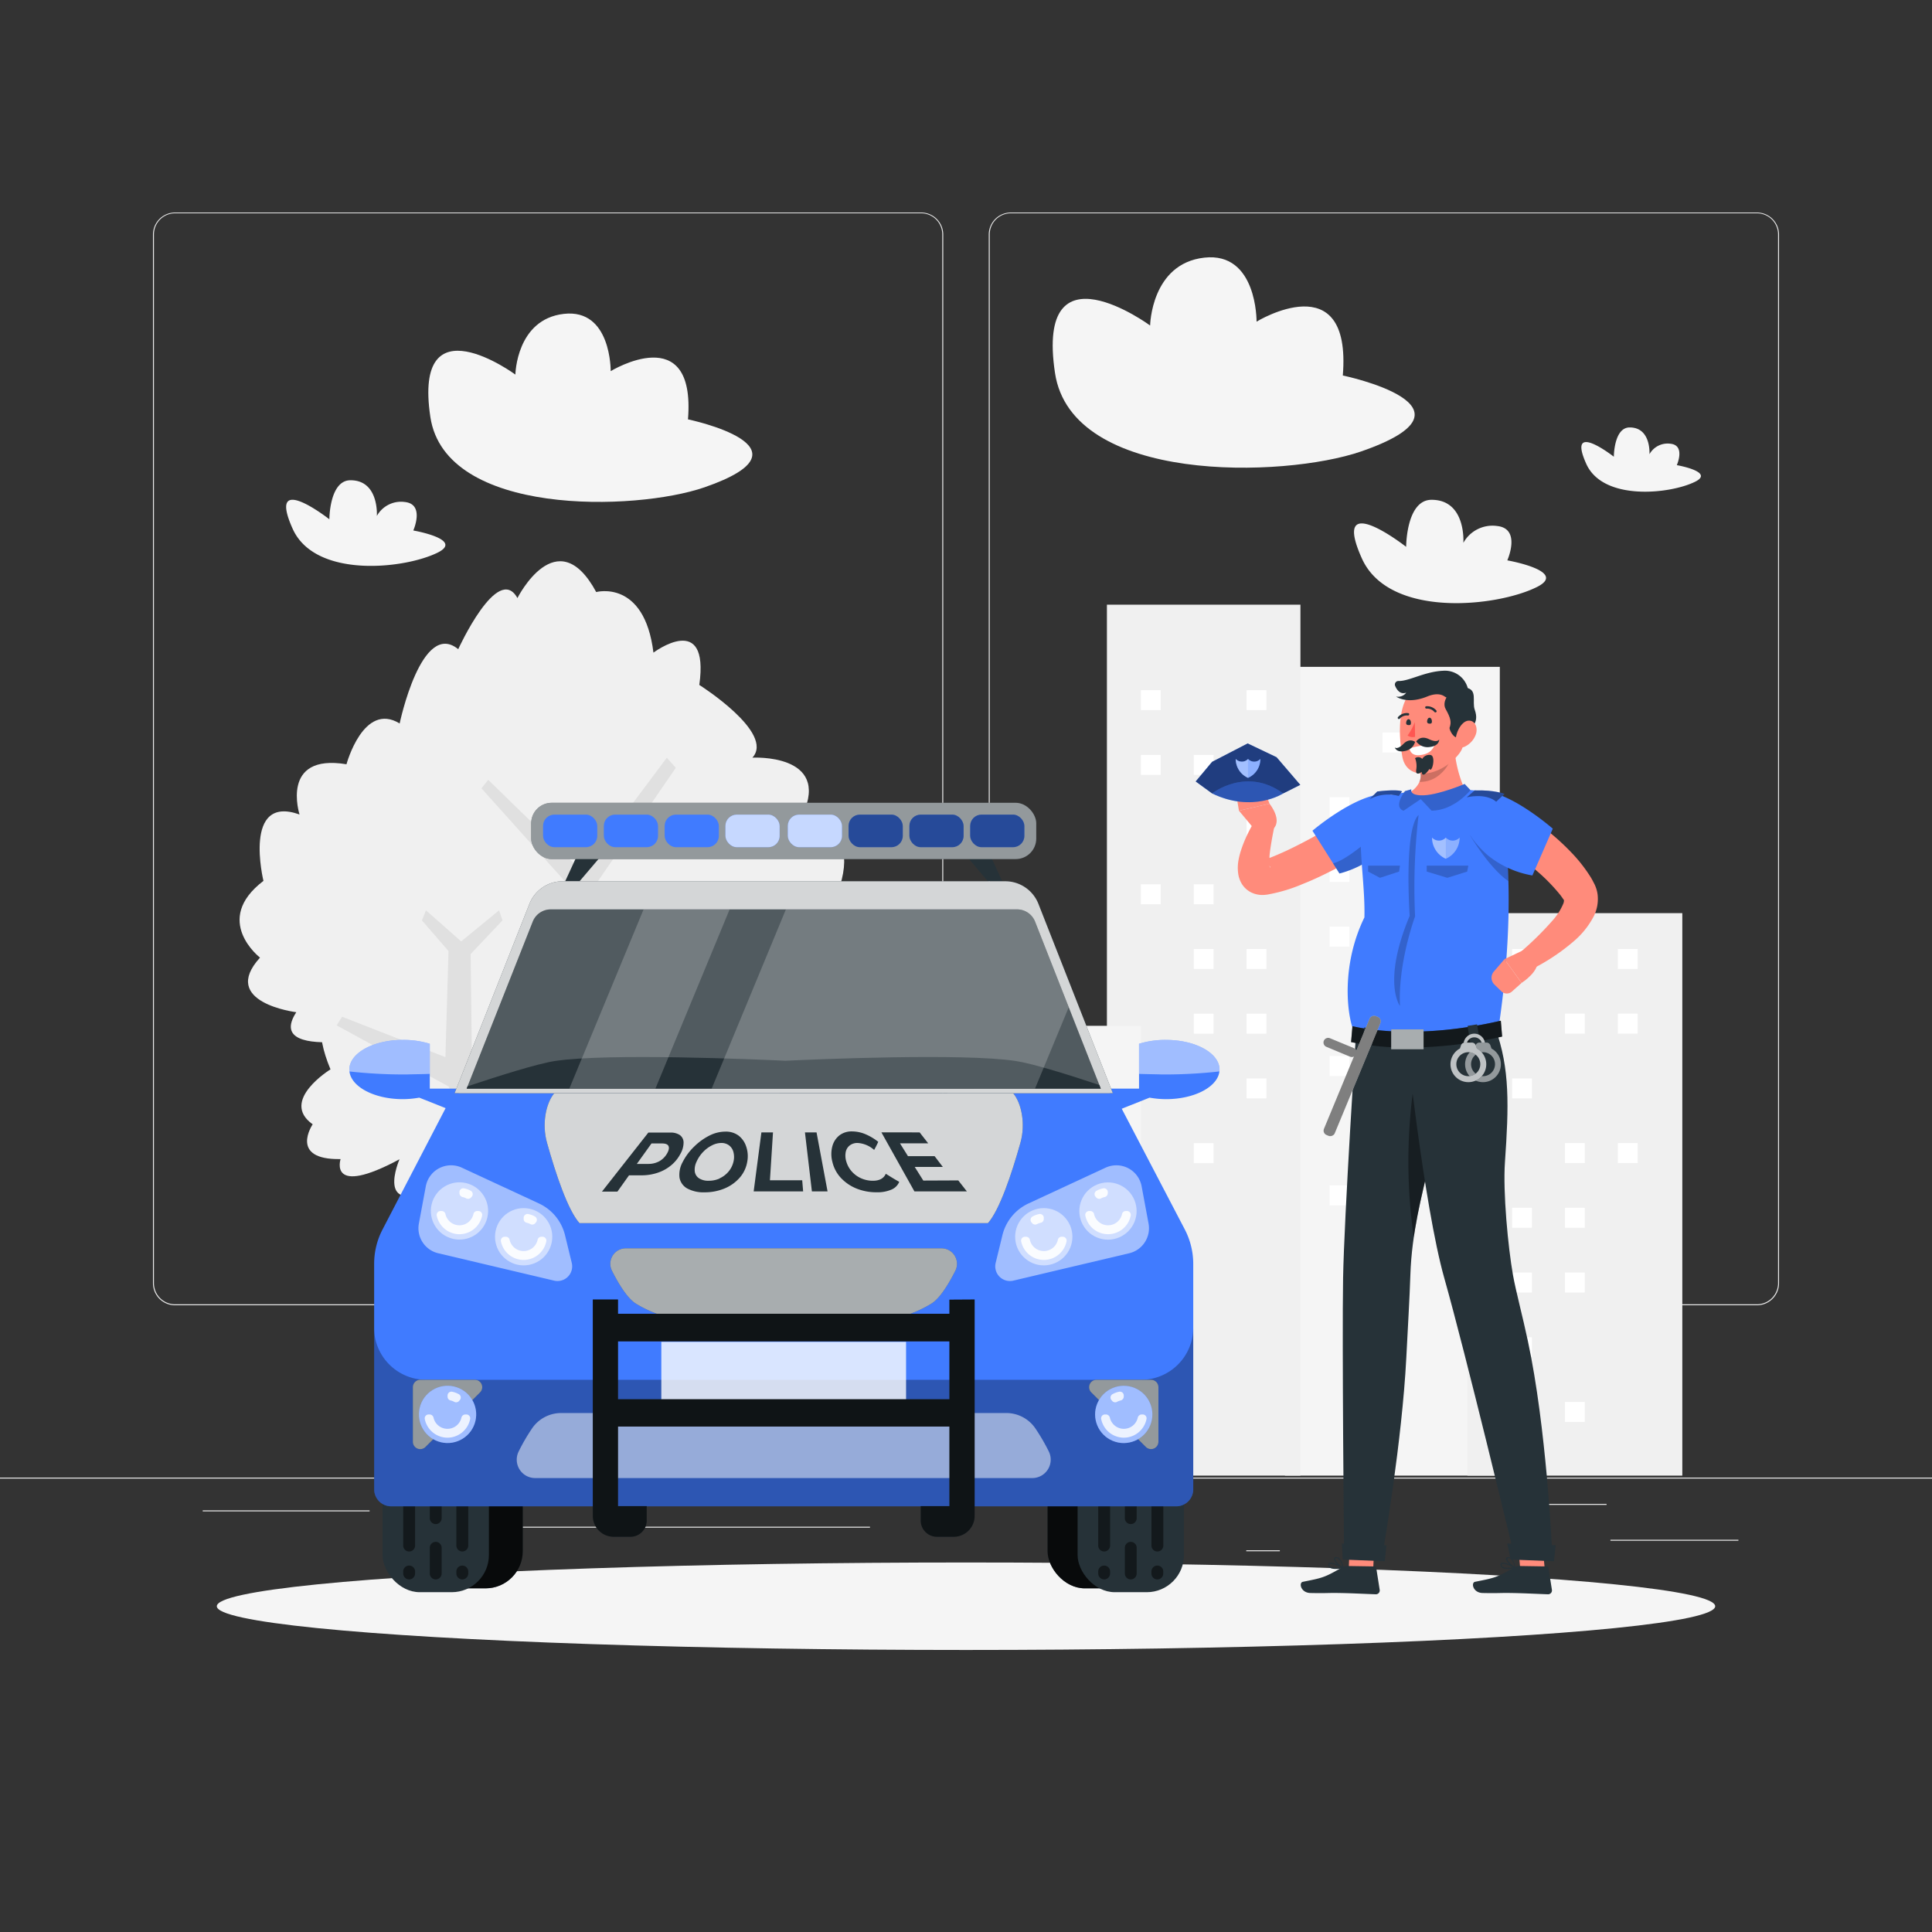 <svg xmlns="http://www.w3.org/2000/svg" viewBox="0 0 500 500"><rect x="0" y="0" width="500" height="500" fill="#333333" stroke="none"/><g id="freepik--background-complete--inject-47"><rect x="416.78" y="398.49" width="33.12" height="0.25" style="fill:#ebebeb"></rect><rect x="322.53" y="401.21" width="8.69" height="0.25" style="fill:#ebebeb"></rect><rect x="396.59" y="389.21" width="19.19" height="0.25" style="fill:#ebebeb"></rect><rect x="52.46" y="390.89" width="43.19" height="0.25" style="fill:#ebebeb"></rect><rect x="104.56" y="390.89" width="6.33" height="0.25" style="fill:#ebebeb"></rect><rect x="131.47" y="395.11" width="93.68" height="0.25" style="fill:#ebebeb"></rect><path d="M238.4,337.8H45.3a5.71,5.71,0,0,1-5.71-5.71V60.66A5.71,5.71,0,0,1,45.3,55H238.4a5.71,5.71,0,0,1,5.71,5.71V332.09A5.71,5.71,0,0,1,238.4,337.8ZM45.3,55.2a5.47,5.47,0,0,0-5.46,5.46V332.09a5.47,5.47,0,0,0,5.46,5.46H238.4a5.47,5.47,0,0,0,5.46-5.46V60.66a5.47,5.47,0,0,0-5.46-5.46Z" style="fill:#ebebeb"></path><path d="M454.7,337.8H261.6a5.71,5.71,0,0,1-5.71-5.71V60.66A5.71,5.71,0,0,1,261.6,55H454.7a5.71,5.71,0,0,1,5.71,5.71V332.09A5.71,5.71,0,0,1,454.7,337.8ZM261.6,55.2a5.47,5.47,0,0,0-5.46,5.46V332.09a5.47,5.47,0,0,0,5.46,5.46H454.7a5.47,5.47,0,0,0,5.46-5.46V60.66a5.47,5.47,0,0,0-5.46-5.46Z" style="fill:#ebebeb"></path><rect y="382.4" width="500" height="0.25" style="fill:#ebebeb"></rect><path d="M194.25,327.34s9.74-15.24,10.2-9.86c0,0,7.65-6.67,8.27-.68,0,0,6.7-5.42,6.3.28,0,0,5.41-2.52,3.84,3.48,0,0,9.23,2.09,3.53,4.39,0,0,8.65,3,2.8,6.52,0,0,3.9,6.14-.28,7,0,0,.12,7.6-4.59,7.93,0,0,2.3,8.42-1.43,7.28,0,0,1.8,7.87-5.74,5.49,0,0-2.93,4-8.19-.41,0,0,.46,7.8-5.56.78,0,0-7.39,2.91-6.63-4.19,0,0-4.07,5.13-5.68-.81,0,0-5.54,10.38-8.71-2.79,0,0-6.53,2.39-3-5.65,0,0-7.73-.49-2.17-4.09,0,0-7.09-3.57,3-5,0,0-5.11-4.13,3.49-5.59C183.7,331.36,182.57,328.89,194.25,327.34Z" style="fill:#ebebeb"></path><polygon points="195.7 382.62 202.97 382.62 201.57 370.5 201.46 359.3 208.33 350.11 218.01 342.31 224.97 341.91 225.09 341.13 218.72 340.99 221.13 337.16 220.41 336.64 217.05 340.88 208.58 347.56 210.69 335.59 215.93 325.92 215.13 325.12 209.76 334.15 201.46 326.88 200.86 327.56 209.25 335.97 206.41 348.81 200.28 356.27 198.34 348.52 197.5 340.76 200.32 338.07 200.02 337.27 196.66 339.75 192.58 334.88 192.22 335.68 195.53 340.52 195.98 347.77 186.82 342.63 186.34 343.32 196.25 350.11 197.98 357.83 198.7 364.19 198.34 366.54 197.62 371.34 195.7 382.62" style="fill:#e0e0e0"></polygon><path d="M142.56,263.66s-44.87,15.53-36.42,3c0,0-38.66,9.44-29.46-4.7,0,0-20-2.47-9.39-14.13,0,0-12.47-9.66.89-19.86,0,0-5.46-22.48,9.34-17.18,0,0-5.1-15.87,12.15-13,0,0,4.39-16.28,13.76-10.56,0,0,5.66-27,15.16-19.22,0,0,10.23-22.45,15.32-13.23,0,0,10.22-20.36,20.39-1.56,0,0,12.46-3.4,14.81,15.68,0,0,14.58-10.95,11.87,8.36,0,0,19.64,12.39,13.74,18.82,0,0,20.29-1.13,13.05,14.68,0,0,19.38,2.75,6,26.57,0,0,15.3,12,3.67,18.38,0,0,6.48,12.42-10.31,10.21,0,0,2.66,12.9-19-2.15,0,0,6,19.94-12.76,7.56C175.36,271.28,167.38,281.42,142.56,263.66Z" style="fill:#f0f0f0"></path><path d="M139.48,304.21s34.11,16.45,28.57,5.74c0,0,29.76,11,23.77-1,0,0,16.09-.1,8.75-10.32,0,0,10.77-6.5,1.12-15.81,0,0,6.41-17.31-5.8-14.48,0,0,5.5-12.1-8.42-11.45,0,0-2-13.3-9.93-9.64,0,0-2-21.92-10.23-16.62,0,0-6-18.74-10.92-11.9,0,0-6.21-17.07-16-3.12,0,0-9.56-3.84-13.18,11.06,0,0-10.53-10-10.17,5.52,0,0-16.7,8-12.63,13.64,0,0-16-2.77-11.69,10.42,0,0-15.61.39-7.19,20.5,0,0-13.23,8.11-4.61,14.22,0,0-6.27,9.24,7.22,9,0,0-3.29,10,15.25.05,0,0-6.64,15.24,9.41,7.17C112.79,307.22,118.17,316,139.48,304.21Z" style="fill:#f0f0f0"></path><polygon points="120.75 382.88 141.99 382.88 133.71 343.52 137.56 307.13 157.63 277.28 185.88 262.87 206.2 261.57 206.55 259.01 187.98 258.57 194.99 246.13 192.88 244.42 183.09 258.23 158.35 269.01 153.32 230.13 174.9 198.7 172.57 196.1 150.61 225.45 126.35 201.82 124.6 204.02 149.12 231.34 152.01 273.05 134.12 297.29 122.15 276.03 121.8 246.91 130.05 238.19 129.16 235.59 119.35 243.64 110.24 235.59 109.19 238.19 116.07 246.13 115.27 273.59 88.53 263.13 87.13 265.37 116.07 281.17 127.4 302.37 125.3 323.04 109.19 310.82 107.79 314.11 124.25 330.66 122.15 346.25 120.75 382.88" style="fill:#e0e0e0"></polygon><rect x="332.54" y="172.58" width="55.61" height="209.31" style="fill:#f5f5f5"></rect><rect x="286.47" y="156.49" width="50.08" height="225.4" style="fill:#f0f0f0"></rect><rect x="245.19" y="265.48" width="50.08" height="116.41" style="fill:#f5f5f5"></rect><rect x="379.77" y="236.32" width="55.61" height="145.57" style="fill:#f0f0f0"></rect><rect x="295.27" y="178.62" width="5.12" height="5.17" style="fill:#fff"></rect><rect x="322.62" y="178.62" width="5.12" height="5.17" style="fill:#fff"></rect><rect x="295.27" y="195.37" width="5.12" height="5.17" style="fill:#fff"></rect><rect x="308.95" y="195.37" width="5.12" height="5.17" style="fill:#fff"></rect><rect x="322.62" y="212.11" width="5.12" height="5.17" style="fill:#fff"></rect><rect x="295.27" y="228.86" width="5.12" height="5.17" style="fill:#fff"></rect><rect x="308.95" y="228.86" width="5.12" height="5.17" style="fill:#fff"></rect><rect x="308.95" y="245.6" width="5.12" height="5.17" style="fill:#fff"></rect><rect x="322.62" y="245.6" width="5.12" height="5.17" style="fill:#fff"></rect><rect x="308.95" y="262.35" width="5.12" height="5.17" style="fill:#fff"></rect><rect x="322.62" y="262.35" width="5.12" height="5.17" style="fill:#fff"></rect><rect x="322.62" y="279.09" width="5.12" height="5.17" style="fill:#fff"></rect><rect x="308.95" y="295.84" width="5.12" height="5.17" style="fill:#fff"></rect><rect x="371.45" y="306.79" width="5.12" height="5.17" transform="translate(748.03 618.75) rotate(180)" style="fill:#fff"></rect><rect x="344.1" y="306.79" width="5.12" height="5.17" transform="translate(693.33 618.75) rotate(180)" style="fill:#fff"></rect><rect x="371.45" y="290.05" width="5.12" height="5.17" transform="translate(748.03 585.26) rotate(180)" style="fill:#fff"></rect><rect x="357.78" y="290.05" width="5.12" height="5.17" transform="translate(720.68 585.26) rotate(180)" style="fill:#fff"></rect><rect x="344.1" y="273.3" width="5.12" height="5.17" transform="translate(693.33 551.77) rotate(180)" style="fill:#fff"></rect><rect x="371.45" y="256.56" width="5.12" height="5.17" transform="translate(748.03 518.28) rotate(180)" style="fill:#fff"></rect><rect x="357.78" y="256.56" width="5.12" height="5.17" transform="translate(720.68 518.28) rotate(180)" style="fill:#fff"></rect><rect x="357.78" y="239.81" width="5.12" height="5.17" transform="translate(720.68 484.79) rotate(180)" style="fill:#fff"></rect><rect x="344.1" y="239.81" width="5.12" height="5.17" transform="translate(693.33 484.79) rotate(180)" style="fill:#fff"></rect><rect x="357.78" y="223.07" width="5.12" height="5.17" transform="translate(720.68 451.3) rotate(180)" style="fill:#fff"></rect><rect x="344.1" y="223.07" width="5.12" height="5.17" transform="translate(693.33 451.3) rotate(180)" style="fill:#fff"></rect><rect x="344.1" y="206.32" width="5.12" height="5.17" transform="translate(693.33 417.81) rotate(180)" style="fill:#fff"></rect><rect x="357.78" y="189.58" width="5.12" height="5.17" transform="translate(720.68 384.32) rotate(180)" style="fill:#fff"></rect><rect x="418.69" y="245.6" width="5.12" height="5.17" transform="translate(842.51 496.37) rotate(180)" style="fill:#fff"></rect><rect x="391.34" y="245.6" width="5.12" height="5.17" transform="translate(787.8 496.37) rotate(180)" style="fill:#fff"></rect><rect x="418.69" y="262.35" width="5.12" height="5.17" transform="translate(842.51 529.86) rotate(180)" style="fill:#fff"></rect><rect x="405.01" y="262.35" width="5.12" height="5.17" transform="translate(815.15 529.86) rotate(180)" style="fill:#fff"></rect><rect x="391.34" y="279.09" width="5.12" height="5.17" transform="translate(787.8 563.35) rotate(180)" style="fill:#fff"></rect><rect x="418.69" y="295.84" width="5.12" height="5.17" transform="translate(842.51 596.84) rotate(180)" style="fill:#fff"></rect><rect x="405.01" y="295.84" width="5.12" height="5.17" transform="translate(815.15 596.84) rotate(180)" style="fill:#fff"></rect><rect x="405.01" y="312.58" width="5.12" height="5.17" transform="translate(815.15 630.33) rotate(180)" style="fill:#fff"></rect><rect x="391.34" y="312.58" width="5.12" height="5.17" transform="translate(787.8 630.33) rotate(180)" style="fill:#fff"></rect><rect x="405.01" y="329.32" width="5.12" height="5.17" transform="translate(815.15 663.82) rotate(180)" style="fill:#fff"></rect><rect x="391.34" y="329.32" width="5.12" height="5.17" transform="translate(787.8 663.82) rotate(180)" style="fill:#fff"></rect><rect x="391.34" y="346.07" width="5.12" height="5.17" transform="translate(787.8 697.31) rotate(180)" style="fill:#fff"></rect><rect x="405.01" y="362.81" width="5.12" height="5.17" transform="translate(815.15 730.8) rotate(180)" style="fill:#fff"></rect><path d="M397.73,151.93c-10.33,5.16-38.28,8.18-45.28-7.41-8.28-18.45,11.46-3,11.46-3s0-12.17,6.58-12.17c9,0,8.23,11.13,8.23,11.13a8.62,8.62,0,0,1,8.74-4.35c6.31.68,2.63,8.89,2.63,8.89S406,147.82,397.73,151.93Z" style="fill:#f5f5f5"></path><path d="M352.24,116.84c-20,6.89-74.9,8.44-79.21-20.33-5.12-34.14,24.62-12.27,24.62-12.27s.26-16,14-17.56,13.55,16.56,13.55,16.56,24.67-15.1,22.32,13.94C347.53,97.18,386,105.17,352.24,116.84Z" style="fill:#f5f5f5"></path><path d="M182.28,126.13c-17.87,6.17-67,7.56-70.9-18.19-4.58-30.56,22-11,22-11s.23-14.3,12.54-15.71,12.13,14.82,12.13,14.82,22.08-13.51,20,12.48C178.06,108.54,212.51,115.69,182.28,126.13Z" style="fill:#f5f5f5"></path><path d="M113.3,143c-8.57,4.27-31.75,6.78-37.56-6.15-6.87-15.31,9.5-2.46,9.5-2.46s0-10.1,5.47-10.1c7.44,0,6.82,9.24,6.82,9.24a7.15,7.15,0,0,1,7.25-3.61c5.23.56,2.18,7.37,2.18,7.37S120.13,139.57,113.3,143Z" style="fill:#f5f5f5"></path><path d="M438.72,124.66c-6.43,3.21-23.84,5.09-28.2-4.62-5.16-11.49,7.14-1.84,7.14-1.84s0-7.58,4.1-7.58c5.59,0,5.12,6.93,5.12,6.93a5.38,5.38,0,0,1,5.45-2.71c3.92.42,1.63,5.54,1.63,5.54S443.85,122.1,438.72,124.66Z" style="fill:#f5f5f5"></path></g><g id="freepik--Shadow--inject-47"><ellipse id="freepik--path--inject-47" cx="250" cy="415.69" rx="193.89" ry="11.32" style="fill:#f5f5f5"></ellipse></g><g id="freepik--Car--inject-47"><rect x="107.76" y="372.73" width="27.53" height="38.33" rx="9.63" style="fill:#263238"></rect><rect x="107.76" y="372.73" width="27.53" height="38.33" rx="9.63" style="opacity:0.8"></rect><rect x="271.11" y="372.73" width="27.53" height="38.33" rx="9.63" style="fill:#263238"></rect><rect x="271.11" y="372.73" width="27.53" height="38.33" rx="9.63" style="opacity:0.8"></rect><polygon points="149.99 228.07 146.27 228.07 149.89 220.21 156.68 220.21 149.99 228.07" style="fill:#263238"></polygon><polygon points="255.66 228.07 259.38 228.07 255.76 220.21 248.98 220.21 255.66 228.07" style="fill:#263238"></polygon><rect x="278.88" y="373.73" width="27.53" height="38.33" rx="9.63" style="fill:#263238"></rect><g style="opacity:0.5"><path d="M292.64,408.75h0a1.53,1.53,0,0,1-1.53-1.53v-6.65a1.53,1.53,0,0,1,1.53-1.54h0a1.53,1.53,0,0,1,1.53,1.54v6.65A1.53,1.53,0,0,1,292.64,408.75Z"></path></g><g style="opacity:0.5"><path d="M292.64,394.43h0a1.52,1.52,0,0,1-1.53-1.53v-3.22a1.52,1.52,0,0,1,1.53-1.53h0a1.52,1.52,0,0,1,1.53,1.53v3.22A1.52,1.52,0,0,1,292.64,394.43Z"></path></g><g style="opacity:0.5"><path d="M285.76,408.75h0a1.54,1.54,0,0,1-1.54-1.53v-.52a1.53,1.53,0,0,1,1.54-1.53h0a1.53,1.53,0,0,1,1.53,1.53v.52A1.54,1.54,0,0,1,285.76,408.75Z"></path></g><g style="opacity:0.5"><path d="M285.76,401.52h0a1.53,1.53,0,0,1-1.54-1.53V389.68a1.53,1.53,0,0,1,1.54-1.53h0a1.53,1.53,0,0,1,1.53,1.53V400A1.53,1.53,0,0,1,285.76,401.52Z"></path></g><g style="opacity:0.5"><path d="M299.52,408.75h0a1.53,1.53,0,0,1-1.53-1.53v-.52a1.52,1.52,0,0,1,1.53-1.53h0a1.52,1.52,0,0,1,1.53,1.53v.52A1.53,1.53,0,0,1,299.52,408.75Z"></path></g><g style="opacity:0.5"><path d="M299.52,401.52h0A1.52,1.52,0,0,1,298,400V389.68a1.52,1.52,0,0,1,1.53-1.53h0a1.52,1.52,0,0,1,1.53,1.53V400A1.52,1.52,0,0,1,299.52,401.52Z"></path></g><rect x="99" y="373.73" width="27.53" height="38.33" rx="9.63" style="fill:#263238"></rect><g style="opacity:0.5"><path d="M112.76,408.75h0a1.54,1.54,0,0,1-1.53-1.53v-6.65a1.54,1.54,0,0,1,1.53-1.54h0a1.54,1.54,0,0,1,1.54,1.54v6.65A1.54,1.54,0,0,1,112.76,408.75Z"></path></g><g style="opacity:0.5"><path d="M112.76,394.43h0a1.53,1.53,0,0,1-1.53-1.53v-3.22a1.53,1.53,0,0,1,1.53-1.53h0a1.53,1.53,0,0,1,1.54,1.53v3.22A1.53,1.53,0,0,1,112.76,394.43Z"></path></g><g style="opacity:0.5"><path d="M105.88,408.75h0a1.54,1.54,0,0,1-1.53-1.53v-.52a1.53,1.53,0,0,1,1.53-1.53h0a1.53,1.53,0,0,1,1.54,1.53v.52A1.54,1.54,0,0,1,105.88,408.75Z"></path></g><g style="opacity:0.5"><path d="M105.88,401.52h0a1.53,1.53,0,0,1-1.53-1.53V389.68a1.53,1.53,0,0,1,1.53-1.53h0a1.53,1.53,0,0,1,1.54,1.53V400A1.53,1.53,0,0,1,105.88,401.52Z"></path></g><g style="opacity:0.5"><path d="M119.65,408.75h0a1.54,1.54,0,0,1-1.54-1.53v-.52a1.53,1.53,0,0,1,1.54-1.53h0a1.53,1.53,0,0,1,1.53,1.53v.52A1.54,1.54,0,0,1,119.65,408.75Z"></path></g><g style="opacity:0.5"><path d="M119.65,401.52h0a1.53,1.53,0,0,1-1.54-1.53V389.68a1.53,1.53,0,0,1,1.54-1.53h0a1.53,1.53,0,0,1,1.53,1.53V400A1.53,1.53,0,0,1,119.65,401.52Z"></path></g><path d="M288.19,282.89H117.35L99,318.19a19.21,19.21,0,0,0-2.17,8.89v58.35a4.4,4.4,0,0,0,4.4,4.4H304.41a4.4,4.4,0,0,0,4.4-4.4V327.1a19.29,19.29,0,0,0-2.19-8.93Z" style="fill:#407BFF"></path><path d="M308.81,385.43V343.59a13.49,13.49,0,0,1-13.5,13.5h-185a13.49,13.49,0,0,1-13.5-13.5v41.84a4.4,4.4,0,0,0,4.4,4.4H304.41A4.4,4.4,0,0,0,308.81,385.43Z" style="opacity:0.3"></path><path d="M286.55,281.74h8.23V270.13a22.75,22.75,0,0,1,7-1c7.64,0,13.83,3.43,13.83,7.66s-6.19,7.67-13.83,7.67a24.29,24.29,0,0,1-4.27-.39l-7.71,3.07Z" style="fill:#407BFF"></path><path d="M294.78,277.92v-7.79a22.75,22.75,0,0,1,7-1c7.64,0,13.83,3.43,13.83,7.66a4.23,4.23,0,0,1-.05.5,128.68,128.68,0,0,1-14.81.78C298.66,278,296.68,278,294.78,277.92Z" style="fill:#fff;opacity:0.5"></path><path d="M119.46,281.74h-8.23V270.13a22.75,22.75,0,0,0-7-1c-7.63,0-13.82,3.43-13.82,7.66s6.19,7.67,13.82,7.67a24.2,24.2,0,0,0,4.27-.39l7.72,3.07Z" style="fill:#407BFF"></path><path d="M111.23,277.92v-7.79a22.75,22.75,0,0,0-7-1c-7.63,0-13.82,3.43-13.82,7.66a4.21,4.21,0,0,0,0,.5,128.81,128.81,0,0,0,14.81.78C107.35,278,109.34,278,111.23,277.92Z" style="fill:#fff;opacity:0.5"></path><path d="M260.16,228.07H145.6a9.23,9.23,0,0,0-8.58,5.84l-19.37,49H288l-19.26-49A9.23,9.23,0,0,0,260.16,228.07Z" style="fill:#263238"></path><path d="M260.16,228.07H145.6a9.23,9.23,0,0,0-8.58,5.84l-19.37,49H288l-19.26-49A9.23,9.23,0,0,0,260.16,228.07Z" style="fill:#fff;opacity:0.8"></path><path d="M284.88,281.74l-17-43.21a5,5,0,0,0-4.66-3.18H142.53a5,5,0,0,0-4.66,3.17l-17.1,43.22Z" style="fill:#263238"></path><path d="M284.88,281.74l-17-43.21a5,5,0,0,0-4.66-3.18H142.53a5,5,0,0,0-4.66,3.17l-17.1,43.22Z" style="fill:#fff;opacity:0.2"></path><rect x="137.47" y="207.76" width="130.71" height="14.57" rx="5.31" style="fill:#263238"></rect><rect x="137.47" y="207.76" width="130.71" height="14.57" rx="5.31" style="fill:#fff;opacity:0.5"></rect><rect x="140.54" y="210.82" width="14.03" height="8.43" rx="2.93" style="fill:#407BFF"></rect><rect x="156.27" y="210.82" width="14.03" height="8.43" rx="2.93" style="fill:#407BFF"></rect><rect x="172.01" y="210.82" width="14.03" height="8.43" rx="2.93" style="fill:#407BFF"></rect><rect x="187.74" y="210.82" width="14.03" height="8.43" rx="2.93" style="fill:#407BFF"></rect><rect x="203.88" y="210.82" width="14.03" height="8.43" rx="2.93" style="fill:#407BFF"></rect><rect x="187.74" y="210.82" width="14.03" height="8.43" rx="2.93" style="fill:#fff;opacity:0.7"></rect><rect x="203.88" y="210.82" width="14.03" height="8.43" rx="2.93" style="fill:#fff;opacity:0.7"></rect><rect x="219.61" y="210.82" width="14.03" height="8.43" rx="2.93" style="fill:#407BFF"></rect><rect x="235.35" y="210.82" width="14.03" height="8.43" rx="2.93" style="fill:#407BFF"></rect><rect x="251.08" y="210.82" width="14.03" height="8.43" rx="2.93" style="fill:#407BFF"></rect><g style="opacity:0.4"><rect x="219.61" y="210.82" width="14.03" height="8.43" rx="2.93"></rect><rect x="235.35" y="210.82" width="14.03" height="8.43" rx="2.93"></rect><rect x="251.08" y="210.82" width="14.03" height="8.43" rx="2.93"></rect></g><path d="M143.41,331.43l-30-7.09a6.65,6.65,0,0,1-5-7.72L110.2,307a6.65,6.65,0,0,1,9.34-4.8l19.93,9.25a12.25,12.25,0,0,1,6.76,8.23l1.74,7.15A3.8,3.8,0,0,1,143.41,331.43Z" style="fill:#fff;opacity:0.5"></path><circle cx="135.52" cy="320.07" r="7.41" style="fill:#fff;opacity:0.5"></circle><g style="opacity:0.9"><path d="M137.22,316.77a4.33,4.33,0,0,0-.85-.31,1,1,0,0,1-.85-1v-.25a1,1,0,0,1,1.25-1,5.58,5.58,0,0,1,1.61.59,1,1,0,0,1,.3,1.57l-.17.2A1,1,0,0,1,137.22,316.77Z" style="fill:#fff"></path></g><g style="opacity:0.9"><path d="M135.52,326.07a6,6,0,0,1-5.87-4.75,1,1,0,0,1,1-1.25h.25a1,1,0,0,1,1,.85,3.71,3.71,0,0,0,7.22,0,1,1,0,0,1,1-.85h.25a1,1,0,0,1,1,1.25A6,6,0,0,1,135.52,326.07Z" style="fill:#fff"></path></g><circle cx="118.91" cy="313.41" r="7.41" transform="translate(-213.43 357.13) rotate(-76.72)" style="fill:#fff;opacity:0.5"></circle><g style="opacity:0.9"><path d="M120.61,310.11a3.68,3.68,0,0,0-.86-.31,1.05,1.05,0,0,1-.84-1v-.25a1,1,0,0,1,1.25-1,6.23,6.23,0,0,1,1.61.59,1,1,0,0,1,.3,1.58l-.17.19A1,1,0,0,1,120.61,310.11Z" style="fill:#fff"></path></g><g style="opacity:0.9"><path d="M118.91,319.41a6,6,0,0,1-5.87-4.75,1,1,0,0,1,1-1.25h.25a1,1,0,0,1,1,.84,3.71,3.71,0,0,0,7.22,0,1,1,0,0,1,1-.84h.25a1,1,0,0,1,1,1.25A6,6,0,0,1,118.91,319.41Z" style="fill:#fff"></path></g><path d="M162,323.07a4,4,0,0,0-3.6,5.84c1.66,3.3,3.91,7,6.09,8.41,16.23,10.18,60.41,10.18,76.63,0,2.19-1.38,4.43-5.11,6.1-8.41a4,4,0,0,0-3.61-5.84Z" style="fill:#263238"></path><path d="M162,323.07a4,4,0,0,0-3.6,5.84c1.66,3.3,3.91,7,6.09,8.41,16.23,10.18,60.41,10.18,76.63,0,2.19-1.38,4.43-5.11,6.1-8.41a4,4,0,0,0-3.61-5.84Z" style="fill:#fff;opacity:0.6"></path><path d="M267.85,369.52a51.23,51.23,0,0,1,3.57,6.1,4.77,4.77,0,0,1-4.26,6.9H138.49a4.76,4.76,0,0,1-4.25-6.9,49.85,49.85,0,0,1,3.56-6.1,9.12,9.12,0,0,1,7.46-3.83H260.39A9.12,9.12,0,0,1,267.85,369.52Z" style="fill:#fff;opacity:0.5"></path><rect x="171.15" y="347.28" width="63.34" height="15.33" style="fill:#fff;opacity:0.8"></rect><path d="M143.47,282.89c-2.23,2.64-3.26,8.05-1.91,12.84,2.29,8.17,5.39,17.42,8.41,20.82H255.68c3-3.4,6.12-12.65,8.41-20.82,1.35-4.79.32-10.2-1.91-12.84Z" style="fill:#263238"></path><path d="M143.47,282.89c-2.23,2.64-3.26,8.05-1.91,12.84,2.29,8.17,5.39,17.42,8.41,20.82H255.68c3-3.4,6.12-12.65,8.41-20.82,1.35-4.79.32-10.2-1.91-12.84Z" style="fill:#fff;opacity:0.8"></path><path d="M175.91,293.73a2.38,2.38,0,0,1,1,1.92,5.93,5.93,0,0,1-.84,3,9.57,9.57,0,0,1-2.38,2.93,10.68,10.68,0,0,1-3.47,1.92,12.8,12.8,0,0,1-4.15.67h-3.28l-3,4.21h-4l12-15.27h5.65A4.24,4.24,0,0,1,175.91,293.73Zm-5.32,6.82a5.34,5.34,0,0,0,2-1.95c.51-.86.64-1.52.42-2s-.82-.68-1.78-.68h-2.62l-3.8,5.3h2.91A5.89,5.89,0,0,0,170.59,300.55Z" style="fill:#263238"></path><path d="M177.85,307.57a4,4,0,0,1-2-2.83,6.76,6.76,0,0,1,.85-4.05,14.93,14.93,0,0,1,3-4,15.51,15.51,0,0,1,3.95-2.83,9.2,9.2,0,0,1,4.08-1,5.51,5.51,0,0,1,3.37,1,5.81,5.81,0,0,1,2,2.83,7.72,7.72,0,0,1,.28,4,8.35,8.35,0,0,1-1.91,4.05,10.59,10.59,0,0,1-3.95,2.83,13.26,13.26,0,0,1-5.18,1A8.82,8.82,0,0,1,177.85,307.57Zm8.37-2.61a6.53,6.53,0,0,0,2.31-1.74,6.13,6.13,0,0,0,1.28-2.53,5,5,0,0,0,0-2.53,3.13,3.13,0,0,0-1.12-1.73,3.24,3.24,0,0,0-2-.63,5.32,5.32,0,0,0-2.45.63,8.32,8.32,0,0,0-2.31,1.73,8.79,8.79,0,0,0-1.68,2.53,4.67,4.67,0,0,0-.44,2.53,2.51,2.51,0,0,0,1.13,1.74,4.38,4.38,0,0,0,2.43.62A6.87,6.87,0,0,0,186.22,305Z" style="fill:#263238"></path><path d="M197.05,293.06h3c-.31,4.95-.47,7.43-.79,12.39h8.35c.1,1.15.14,1.73.24,2.88H195.05Z" style="fill:#263238"></path><path d="M208.32,293.06h3l2.85,15.27h-4.05C209.41,302.22,209.05,299.17,208.32,293.06Z" style="fill:#263238"></path><path d="M221.63,307.58a11.29,11.29,0,0,1-4.08-2.82,9.09,9.09,0,0,1-2.13-4.07,7.86,7.86,0,0,1,0-4.07,5.31,5.31,0,0,1,1.85-2.81,5.17,5.17,0,0,1,3.29-1,8.93,8.93,0,0,1,3.37.7,14.1,14.1,0,0,1,3.36,2c-.39.84-.6,1.26-1.06,2.09A7.13,7.13,0,0,0,222,295.8a3.24,3.24,0,0,0-2.08.63,2.84,2.84,0,0,0-1.05,1.73,5.11,5.11,0,0,0,.18,2.53,6.57,6.57,0,0,0,1.43,2.53,7,7,0,0,0,2.42,1.74,7.48,7.48,0,0,0,3,.62c1.67,0,2.82-.6,3.34-1.81,1.36.84,2,1.26,3.48,2.09a3.7,3.7,0,0,1-2,2,9.12,9.12,0,0,1-3.82.7A13.66,13.66,0,0,1,221.63,307.58Z" style="fill:#263238"></path><path d="M248,305.49l2.22,2.84H236.65l-8.54-15.27H238l2.21,2.83h-7.3l2.07,3.32h6.89L244,302h-7.27l2.22,3.53Z" style="fill:#263238"></path><path d="M106.85,373.12V359a1.91,1.91,0,0,1,1.91-1.91h14.12a1.91,1.91,0,0,1,1.36,3.26l-14.12,14.12A1.91,1.91,0,0,1,106.85,373.12Z" style="fill:#263238"></path><path d="M106.85,373.12V359a1.91,1.91,0,0,1,1.91-1.91h14.12a1.91,1.91,0,0,1,1.36,3.26l-14.12,14.12A1.91,1.91,0,0,1,106.85,373.12Z" style="fill:#fff;opacity:0.5"></path><circle cx="115.83" cy="366.06" r="7.41" transform="translate(-267.05 394.69) rotate(-76.72)" style="fill:#407BFF"></circle><circle cx="115.83" cy="366.06" r="7.41" transform="translate(-267.05 394.69) rotate(-76.72)" style="fill:#fff;opacity:0.5"></circle><g style="opacity:0.8"><path d="M117.52,362.77a3.63,3.63,0,0,0-.85-.32,1,1,0,0,1-.84-1v-.26a1,1,0,0,1,1.25-1,6,6,0,0,1,1.6.59,1,1,0,0,1,.3,1.58l-.16.19A1,1,0,0,1,117.52,362.77Z" style="fill:#fff"></path></g><g style="opacity:0.8"><path d="M115.83,372.07a6,6,0,0,1-5.88-4.75,1,1,0,0,1,1-1.26h.25a1.06,1.06,0,0,1,1,.85,3.7,3.7,0,0,0,7.21,0,1.07,1.07,0,0,1,1-.85h.25a1,1,0,0,1,1,1.26A6,6,0,0,1,115.83,372.07Z" style="fill:#fff"></path></g><path d="M299.8,373.12V359a1.91,1.91,0,0,0-1.91-1.91H283.77a1.91,1.91,0,0,0-1.35,3.26l14.12,14.12A1.91,1.91,0,0,0,299.8,373.12Z" style="fill:#263238"></path><path d="M299.8,373.12V359a1.91,1.91,0,0,0-1.91-1.91H283.77a1.91,1.91,0,0,0-1.35,3.26l14.12,14.12A1.91,1.91,0,0,0,299.8,373.12Z" style="fill:#fff;opacity:0.5"></path><circle cx="290.83" cy="366.06" r="7.41" transform="translate(-158.67 494.66) rotate(-67.5)" style="fill:#407BFF"></circle><circle cx="290.83" cy="366.06" r="7.41" transform="translate(-158.67 494.66) rotate(-67.5)" style="fill:#fff;opacity:0.5"></circle><g style="opacity:0.8"><path d="M289.13,362.77a3.63,3.63,0,0,1,.85-.32,1.05,1.05,0,0,0,.85-1v-.26a1,1,0,0,0-1.26-1,6,6,0,0,0-1.6.59,1,1,0,0,0-.3,1.58l.16.19A1,1,0,0,0,289.13,362.77Z" style="fill:#fff"></path></g><g style="opacity:0.8"><path d="M290.83,372.07a6,6,0,0,0,5.87-4.75,1,1,0,0,0-1-1.26h-.25a1.07,1.07,0,0,0-1,.85,3.7,3.7,0,0,1-7.21,0,1.06,1.06,0,0,0-1-.85H286a1,1,0,0,0-1,1.26A6,6,0,0,0,290.83,372.07Z" style="fill:#fff"></path></g><path d="M262.24,331.43l30-7.09a6.66,6.66,0,0,0,5-7.72L295.45,307a6.65,6.65,0,0,0-9.34-4.8l-19.93,9.25a12.25,12.25,0,0,0-6.76,8.23l-1.74,7.15A3.8,3.8,0,0,0,262.24,331.43Z" style="fill:#fff;opacity:0.5"></path><circle cx="270.13" cy="320.07" r="7.41" style="fill:#fff;opacity:0.5"></circle><g style="opacity:0.9"><path d="M268.43,316.77a4.19,4.19,0,0,1,.86-.31,1,1,0,0,0,.84-1v-.25a1,1,0,0,0-1.25-1,5.58,5.58,0,0,0-1.61.59,1,1,0,0,0-.3,1.57l.17.2A1,1,0,0,0,268.43,316.77Z" style="fill:#fff"></path></g><g style="opacity:0.9"><path d="M270.13,326.07a6,6,0,0,0,5.88-4.75,1,1,0,0,0-1-1.25h-.25a1,1,0,0,0-1,.85,3.71,3.71,0,0,1-7.22,0,1,1,0,0,0-1-.85h-.25a1,1,0,0,0-1,1.25A6,6,0,0,0,270.13,326.07Z" style="fill:#fff"></path></g><circle cx="286.74" cy="313.41" r="7.41" transform="translate(-112.54 458.39) rotate(-67.5)" style="fill:#fff;opacity:0.5"></circle><g style="opacity:0.9"><path d="M285,310.11a3.68,3.68,0,0,1,.86-.31,1.05,1.05,0,0,0,.84-1v-.25a1,1,0,0,0-1.25-1,6.23,6.23,0,0,0-1.61.59,1,1,0,0,0-.3,1.58l.17.19A1,1,0,0,0,285,310.11Z" style="fill:#fff"></path></g><g style="opacity:0.9"><path d="M286.74,319.41a6,6,0,0,0,5.88-4.75,1,1,0,0,0-1-1.25h-.25a1,1,0,0,0-1,.84,3.71,3.71,0,0,1-7.22,0,1,1,0,0,0-1-.84h-.25a1,1,0,0,0-1,1.25A6,6,0,0,0,286.74,319.41Z" style="fill:#fff"></path></g><path d="M284.51,280.8c-7.53-2.51-17.09-5.52-21.65-6.22-13.64-2.07-51.91-.42-59.6-.06-7.68-.36-46-2-59.59.06-4.76.73-15,4-22.66,6.55l-.24.61H284.88Z" style="fill:#263238"></path><g style="opacity:0.2"><polygon points="188.83 235.35 166.56 235.35 147.34 281.74 169.62 281.74 188.83 235.35" style="fill:#fff"></polygon><path d="M276.59,260.67l-8.71-22.14a5,5,0,0,0-4.66-3.18H203.39l-19.21,46.39h83.68Z" style="fill:#fff"></path></g><path d="M245.72,336.36V340H159.93v-3.68h-6.51v56a5.4,5.4,0,0,0,5.4,5.4h4.34a4.21,4.21,0,0,0,4.21-4.21v-3.72h-7.44v-20.6h85.79v20.6h-7.44v3.72a4.21,4.21,0,0,0,4.21,4.21h4.34a5.4,5.4,0,0,0,5.4-5.4v-56Zm-85.79,25.78v-15h85.79v15Z" style="fill:#263238"></path><path d="M245.72,336.36V340H159.93v-3.68h-6.51v56a5.4,5.4,0,0,0,5.4,5.4h4.34a4.21,4.21,0,0,0,4.21-4.21v-3.72h-7.44v-20.6h85.79v20.6h-7.44v3.72a4.21,4.21,0,0,0,4.21,4.21h4.34a5.4,5.4,0,0,0,5.4-5.4v-56Zm-85.79,25.78v-15h85.79v15Z" style="opacity:0.6"></path></g><g id="freepik--Character--inject-47"><path d="M320.42,225.91a7.18,7.18,0,0,0,.73,2.42,6,6,0,0,0,2.66,2.63,6.61,6.61,0,0,0,3.22.65,9.84,9.84,0,0,0,2.15-.35l-.53.13a40.76,40.76,0,0,0,8.36-2.56c2.54-1,5-2.15,7.34-3.34s4.7-2.42,7-3.71,4.53-2.61,6.8-4.07a5,5,0,0,0-5.22-8.53l-.06,0c-2.12,1.24-4.32,2.56-6.51,3.8s-4.38,2.48-6.57,3.68-4.4,2.34-6.59,3.38c-1.57.73-3.2,1.45-4.66,2,0-.13,0-.26,0-.39.1-1.27.32-2.63.55-4s.53-2.8.78-4.15l0-.12a2.51,2.51,0,0,0-4.57-1.83,39.25,39.25,0,0,0-2.31,4.07,32.34,32.34,0,0,0-1.82,4.45,19.51,19.51,0,0,0-.65,2.56A11,11,0,0,0,320.42,225.91Zm8.26-1.38a1.44,1.44,0,0,1-.13-.48l.08.13C328.76,224.48,328.71,224.57,328.68,224.53Z" style="fill:#ff8b7b"></path><path d="M325.08,215.13l-4.44-5.32,7.91-1.81s3.7,4.52.64,6.79Z" style="fill:#ff8b7b"></path><path d="M321.58,205.23l3.14-1.18a2.12,2.12,0,0,1,2.75,1.09l1.08,2.86-7.91,1.81-.41-2.47A2,2,0,0,1,321.58,205.23Z" style="fill:#ff8b7b"></path><path d="M358.5,205.47c-7.69,0-18.84,9.52-18.84,9.52l7,11.07a26.36,26.36,0,0,0,10.61-5.6C358.88,219.08,366.31,205.49,358.5,205.47Z" style="fill:#407BFF"></path><path d="M354.07,217.58c-4.89,4.13-7.6,5.49-9.09,5.87l1.65,2.61a26.36,26.36,0,0,0,10.61-5.6,6.06,6.06,0,0,0,.86-1.06C358.39,216.26,357.54,214.64,354.07,217.58Z" style="opacity:0.2"></path><polygon points="355.33 407.3 348.99 407.2 349.66 392.47 356 392.57 355.33 407.3" style="fill:#ff8b7b"></polygon><path d="M348.74,405.28l6.93.11a.51.51,0,0,1,.51.44l.89,5.66a1,1,0,0,1-1,1.11c-2.49-.08-6.09-.28-9.23-.33-3.67-.06-3.31.09-7.61,0-2.61,0-3.16-2.68-2.06-2.9,5-1,5.55-1.06,10-3.64A3.08,3.08,0,0,1,348.74,405.28Z" style="fill:#263238"></path><path d="M347.62,405.84a.14.14,0,0,0,.1-.12.16.16,0,0,0-.09-.15c-.29-.16-2.89-1.49-3.64-1.07a.45.45,0,0,0-.24.39h0a.89.89,0,0,0,.31.74c.71.63,2.53.41,3.54.22Zm-3.43-1.1c.48-.16,1.88.39,2.9.89-1.39.21-2.44.13-2.84-.22a.6.6,0,0,1-.2-.49.17.17,0,0,1,.09-.16Z" style="fill:#263238"></path><path d="M347.62,405.84l0,0a.16.16,0,0,0,.06-.13,4.51,4.51,0,0,0-1.07-2.46,1.11,1.11,0,0,0-.84-.27h0c-.42,0-.53.24-.55.41-.09.71,1.47,2.11,2.25,2.47A.2.2,0,0,0,347.62,405.84Zm-1.93-2.56.16,0h0a.82.82,0,0,1,.62.2,3.75,3.75,0,0,1,.9,2c-.8-.49-1.87-1.58-1.81-2C345.56,403.39,345.57,403.33,345.69,403.28Zm.14-.17h0Z" style="fill:#263238"></path><path d="M365,330c.36-11.22,3.05-20.78,4.73-28.31,3.31-14.82,6.33-24.59,4.4-35.24l-23.14.27s-3.13,48.31-3.4,64.09c-.28,16.44.24,69.83.24,69.83l10.22.15s4.8-27.93,5.9-49.39C364.35,343.46,364.81,336,365,330Z" style="fill:#263238"></path><polygon points="347.29 399.47 347.49 403.61 358.37 404.05 358.82 399.91 347.29 399.47" style="fill:#263238"></polygon><path d="M369.73,301.64c.93-4.13,1.82-7.87,2.6-11.34l-2.73-9.71-4,2.44a138.73,138.73,0,0,0,.29,37.21C366.91,313.15,368.56,306.89,369.73,301.64Z" style="opacity:0.4"></path><polygon points="399.89 407.3 393.55 407.2 392.19 392.47 398.53 392.57 399.89 407.3" style="fill:#ff8b7b"></polygon><path d="M393.31,405.28l6.93.11a.51.51,0,0,1,.51.44l.89,5.66a1,1,0,0,1-1,1.11c-2.49-.08-6.1-.28-9.24-.33-3.67-.06-3.3.09-7.61,0-2.6,0-3.15-2.68-2.05-2.9,5-1,5.54-1.06,10-3.64A3.05,3.05,0,0,1,393.31,405.28Z" style="fill:#263238"></path><path d="M392.19,405.84a.12.12,0,0,0,.09-.12.14.14,0,0,0-.08-.15c-.29-.16-2.89-1.49-3.65-1.07a.44.44,0,0,0-.23.39h0a.88.88,0,0,0,.3.74c.72.63,2.53.41,3.55.22Zm-3.43-1.1c.47-.16,1.88.39,2.9.89-1.39.21-2.44.13-2.84-.22a.57.57,0,0,1-.2-.49.17.17,0,0,1,.09-.16Z" style="fill:#263238"></path><path d="M392.19,405.84l0,0a.13.13,0,0,0,0-.13,4.47,4.47,0,0,0-1.06-2.46,1.13,1.13,0,0,0-.85-.27h0c-.41,0-.52.24-.54.41-.1.71,1.47,2.11,2.25,2.47A.2.2,0,0,0,392.19,405.84Zm-1.93-2.56.15,0h0a.8.8,0,0,1,.62.2,3.69,3.69,0,0,1,.91,2c-.8-.49-1.87-1.58-1.82-2C390.13,403.39,390.14,403.33,390.26,403.28Zm.13-.17Z" style="fill:#263238"></path><polygon points="390.07 399.47 390.94 403.61 402.16 404.05 402.61 399.91 390.07 399.47" style="fill:#263238"></polygon><path d="M391.56,330c-1.28-7.22-2.63-21.48-2.08-29.26,1-14.45,1.32-24.2-2.5-34.65l-23.3.63s4.74,45.09,10.11,64.09c5.59,19.76,17.62,69.83,17.62,69.83l10.24.15S400.23,369.4,395.4,347C394.06,340.67,392.32,334.24,391.56,330Z" style="fill:#263238"></path><path d="M360.23,205.67a75.76,75.76,0,0,1,21.41-1.11,7.94,7.94,0,0,1,7.44,7c1.16,9,2.9,26.66-1.31,54.87-3.38,1.36-13.29,2.15-21.16,2.27-.86,0-2.92-1.8-2.92-1.8s-1.91,1.79-3,1.76c-5.21-.17-9.35-.7-10.29-1.64-2-4.88-3.16-17.61,2.71-29.6.18-6.89-1.05-14.52-1-21.9A10.32,10.32,0,0,1,360.23,205.67Z" style="fill:#407BFF"></path><path d="M388.41,264.16c-21.1,4.88-35.24,2.17-38.4,1.42l-.35,4.11a69.9,69.9,0,0,0,14.91,1.42,109.76,109.76,0,0,0,24.18-2.85Z" style="fill:#263238"></path><path d="M388.41,264.16c-21.1,4.88-35.24,2.17-38.4,1.42l-.35,4.11a69.9,69.9,0,0,0,14.91,1.42,109.76,109.76,0,0,0,24.18-2.85Z" style="opacity:0.5"></path><rect x="360.04" y="266.4" width="8.38" height="5.15" style="fill:#263238"></rect><rect x="360.04" y="266.4" width="8.38" height="5.15" style="fill:#fff;opacity:0.6"></rect><rect x="380.17" y="265.26" width="2.5" height="4.86" transform="translate(-37.36 63.34) rotate(-9.05)" style="fill:#263238"></rect><rect x="352.82" y="266.02" width="2.5" height="4.86" transform="translate(30.73 -36.32) rotate(6.14)" style="fill:#263238"></rect><path d="M384.32,270.46h-.77a2,2,0,1,0-4,0h-.77a2.78,2.78,0,1,1,5.55,0Z" style="fill:#263238"></path><g style="opacity:0.7"><path d="M384.32,270.46h-.77a2,2,0,1,0-4,0h-.77a2.78,2.78,0,1,1,5.55,0Z" style="fill:#fff"></path></g><path d="M386,271.35l-.29-.83a1.06,1.06,0,0,0-1-.7h-1.81a1,1,0,0,0-1,.7l-.29.83a4.63,4.63,0,1,0,4.37,0Zm-2.19,7.16a3.1,3.1,0,1,1,3.1-3.1A3.1,3.1,0,0,1,383.78,278.51Z" style="fill:#263238"></path><path d="M386,271.35l-.29-.83a1.06,1.06,0,0,0-1-.7h-1.81a1,1,0,0,0-1,.7l-.29.83a4.63,4.63,0,1,0,4.37,0Zm-2.19,7.16a3.1,3.1,0,1,1,3.1-3.1A3.1,3.1,0,0,1,383.78,278.51Z" style="fill:#fff;opacity:0.5"></path><path d="M382.21,271.35l-.29-.83a1.06,1.06,0,0,0-1-.7h-1.81a1.06,1.06,0,0,0-1,.7l-.28.83a4.63,4.63,0,1,0,4.37,0ZM380,278.51a3.1,3.1,0,1,1,3.1-3.1A3.1,3.1,0,0,1,380,278.51Z" style="fill:#263238"></path><path d="M382.21,271.35l-.29-.83a1.06,1.06,0,0,0-1-.7h-1.81a1.06,1.06,0,0,0-1,.7l-.28.83a4.63,4.63,0,1,0,4.37,0ZM380,278.51a3.1,3.1,0,1,1,3.1-3.1A3.1,3.1,0,0,1,380,278.51Z" style="fill:#fff;opacity:0.7"></path><rect x="333.29" y="276.96" width="33.31" height="3.02" rx="1.21" transform="translate(-41.25 495.2) rotate(-67.5)" style="fill:#fff"></rect><path d="M349.4,273.47l-6.13-2.55a1.21,1.21,0,0,1-.66-1.58h0a1.22,1.22,0,0,1,1.58-.65l6.14,2.54a1.21,1.21,0,0,1,.65,1.58h0A1.21,1.21,0,0,1,349.4,273.47Z" style="fill:#fff"></path><g style="opacity:0.5"><rect x="333.29" y="276.96" width="33.31" height="3.02" rx="1.21" transform="translate(-41.25 495.2) rotate(-67.5)"></rect><path d="M349.4,273.47l-6.13-2.55a1.21,1.21,0,0,1-.66-1.58h0a1.22,1.22,0,0,1,1.58-.65l6.14,2.54a1.21,1.21,0,0,1,.65,1.58h0A1.21,1.21,0,0,1,349.4,273.47Z"></path></g><path d="M368.07,206.35a23.86,23.86,0,0,0,8.31-1.62l2.47-.93a32.17,32.17,0,0,1-2.52-13.35l-9.19,8.38c1,1.66.84,4.41-2.62,6.46-.07,0-.13.1-.2.15C364.84,206,365.91,206.41,368.07,206.35Z" style="fill:#ff8b7b"></path><path d="M365.25,204.28s-.66,1.73,3.34,1.54,10.46-2.93,10.46-2.93l1.5,1.59s-4.1,5.24-10.05,5.33l-2.82-3-4.42,3s-2.86-.58.35-5.08Z" style="fill:#407BFF"></path><path d="M365.25,204.28s-.66,1.73,3.34,1.54,10.46-2.93,10.46-2.93l1.5,1.59s-4.1,5.24-10.05,5.33l-2.82-3-4.42,3s-2.86-.58.35-5.08Z" style="opacity:0.2"></path><path d="M367.13,210.91a161.75,161.75,0,0,0-.91,26.25s-4.45,12-3.91,23.18c0,0-4.68-6.12,2.51-23.31C364.82,237,363.27,214.61,367.13,210.91Z" style="opacity:0.2"></path><path d="M390.38,228.06c-.11-3.92-.33-7.33-.6-10.24-2.08-1.59-3.77-2.69-3.77-2.69l-4-2.61-1.48,3.79S385.43,224.66,390.38,228.06Z" style="opacity:0.2"></path><path d="M382.43,209.35a5,5,0,0,1,6.78-2c1.17.64,2.15,1.21,3.18,1.86s2,1.29,3,2c2,1.34,3.9,2.78,5.78,4.32a61.62,61.62,0,0,1,5.4,5,38.81,38.81,0,0,1,4.79,6c.37.56.71,1.14,1,1.74.06.1.21.4.34.65a8.09,8.09,0,0,1,.33.81,8.45,8.45,0,0,1,.42,1.7,10,10,0,0,1-1,5.73,21.59,21.59,0,0,1-5.2,6.47,52.87,52.87,0,0,1-12.15,7.83,2.49,2.49,0,0,1-2.69-4.14l.09-.08a81,81,0,0,0,9.29-9,15.58,15.58,0,0,0,2.83-4.47c.21-.62.11-1,.07-.91l0,0s0,0,0,0,0,0-.07-.09c-.26-.38-.52-.76-.81-1.14a47.8,47.8,0,0,0-8.84-8.42c-1.68-1.3-3.44-2.54-5.22-3.75-.89-.61-1.8-1.2-2.71-1.77s-1.86-1.16-2.67-1.64l-.1-.06A5,5,0,0,1,382.43,209.35Z" style="fill:#ff8b7b"></path><path d="M381.86,205.08c6.84-2.15,20,9.38,20,9.38l-5.28,12.11a24.94,24.94,0,0,1-11.47-5.16C378.77,216,374.92,207.27,381.86,205.08Z" style="fill:#407BFF"></path><path d="M395.11,245.5l-5.76,2.73,4.44,6.14s5-3.15,4-6.21Z" style="fill:#ff8b7b"></path><path d="M386.67,254.72l1.9,1.85a2,2,0,0,0,2.76,0l2.46-2.19-4.44-6.14-2.73,3.18A2.45,2.45,0,0,0,386.67,254.72Z" style="fill:#ff8b7b"></path><polygon points="354.07 224.03 362.31 224.03 362.09 225.56 357.13 227.18 354.07 225.56 354.07 224.03" style="opacity:0.2"></polygon><polygon points="369.23 224.03 380 224.03 379.71 225.56 374.57 227.18 369.23 225.56 369.23 224.03" style="opacity:0.2"></polygon><path d="M376.33,190.45l-9.2,8.38a3.9,3.9,0,0,1,.2,3.52,7.72,7.72,0,0,0,5.29-1.9c2.37-2,3.17-4.39,3.76-7.75C376.34,192,376.33,191.24,376.33,190.45Z" style="opacity:0.2"></path><path d="M379.07,186.12c-.41,6.18.47,7.17-2.67,10.3-4.72,4.7-12.4,5.6-13.49-.66-1-5.63-1.52-15.84,4.55-18.22A8.53,8.53,0,0,1,379.07,186.12Z" style="fill:#ff8b7b"></path><path d="M378.68,190.3c-2.2,2.09-3.66-1.6-3.54-1.93.53-1.44.31-2.54-1-4.86s1.71-6,5.18-5.54c3.19.44,1.59,3.6,2.34,5.7C383,187.41,380.45,188.61,378.68,190.3Z" style="fill:#263238"></path><path d="M364.77,193.65a38.64,38.64,0,0,1,6.61-1.14c-.46,1.42-1.43,2.65-3.94,2.92S364.77,193.65,364.77,193.65Z" style="fill:#fff"></path><path d="M381.87,190.26a5.6,5.6,0,0,1-2.85,3c-1.65.71-2.56-.91-2.17-2.76.35-1.66,1.63-4,3.33-4S382.57,188.57,381.87,190.26Z" style="fill:#ff8b7b"></path><path d="M370.58,186.72c0,.53-.27.57-.61.56s-.66-.1-.64-.62.32-.94.66-.92S370.6,186.2,370.58,186.72Z" style="fill:#263238"></path><path d="M365.15,187.1c0,.53-.26.57-.6.56s-.67-.1-.64-.62.32-.94.66-.92S365.18,186.57,365.15,187.1Z" style="fill:#263238"></path><path d="M366.15,186.87a14.5,14.5,0,0,1-1.87,3.48,2.34,2.34,0,0,0,1.94.34Z" style="fill:#ff5652"></path><path d="M371.56,184.36a.27.27,0,0,0,.14-.07.3.3,0,0,0,0-.44,3.13,3.13,0,0,0-2.63-1.07.31.31,0,0,0,.1.61h0a2.48,2.48,0,0,1,2.07.88A.34.34,0,0,0,371.56,184.36Z" style="fill:#263238"></path><path d="M362,186.08a.32.32,0,0,0,.27-.1,2.44,2.44,0,0,1,2.08-.81.31.31,0,0,0,.35-.26.3.3,0,0,0-.25-.35,3,3,0,0,0-2.63,1,.31.31,0,0,0,0,.44A.38.38,0,0,0,362,186.08Z" style="fill:#263238"></path><path d="M366.22,192s-1.37-1.13-3,.51-2.25.92-2.25.92.39,1.43,2.62.93A3.32,3.32,0,0,0,366.22,192Z" style="fill:#263238"></path><path d="M366.52,191.89s1-1.69,3.26-.61,2.67.09,2.67.09.15,1.61-2.34,1.94A3.65,3.65,0,0,1,366.52,191.89Z" style="fill:#263238"></path><path d="M366.22,196.22a1.4,1.4,0,0,1,1.85.18,2.11,2.11,0,0,1,2.2-1c1.41.35.3,4.81-.32,3.58,0,0-1.76,2.74-2.05.8,0,0-1.65,1.28-1.38-.59A5.51,5.51,0,0,0,366.22,196.22Z" style="fill:#263238"></path><path d="M380,178.75a6.12,6.12,0,0,0-6.51-5.16c-4.83.22-8.89,2.75-11.57,2.65a.92.92,0,0,0-.85,1.29c.48,1.11,1.36,2.27,2.86,1.73a2.59,2.59,0,0,1-2.64,1s2.82,2.14,8.06,0c2.18-.89,3.57-.64,4.46-.05a3.86,3.86,0,0,0,4.57-.15Z" style="fill:#263238"></path><path d="M374.18,216.77a2.43,2.43,0,0,1-3.57,0,6,6,0,0,0,3.57,5.48,6,6,0,0,0,3.57-5.48A2.43,2.43,0,0,1,374.18,216.77Z" style="fill:#407BFF"></path><path d="M374.18,216.77a2.43,2.43,0,0,1-3.57,0,6,6,0,0,0,3.57,5.48,6,6,0,0,0,3.57-5.48A2.43,2.43,0,0,1,374.18,216.77Z" style="fill:#fff;opacity:0.4"></path><path d="M370.61,216.77a2.43,2.43,0,0,0,3.57,0v5.48A6,6,0,0,1,370.61,216.77Z" style="fill:#fff;opacity:0.2"></path><path d="M381.64,204.56l-2.05,1.79s4.74-1.25,7.63,1.13l2.12-2S386.9,204.4,381.64,204.56Z" style="fill:#407BFF"></path><path d="M381.64,204.56l-2.05,1.79s4.74-1.25,7.63,1.13l2.12-2S386.9,204.4,381.64,204.56Z" style="opacity:0.4"></path><path d="M362.84,204.81,362,206a10.33,10.33,0,0,0-7.57.84l2-2S361.37,204.19,362.84,204.81Z" style="fill:#407BFF"></path><path d="M362.84,204.81,362,206a10.33,10.33,0,0,0-7.57.84l2-2S361.37,204.19,362.84,204.81Z" style="opacity:0.4"></path><polygon points="313.69 205.34 309.44 202.24 313.69 197.16 322.89 192.4 330.38 195.97 336.51 203.12 332.09 205.34 313.69 205.34" style="fill:#407BFF"></polygon><polygon points="313.69 205.34 309.44 202.24 313.69 197.16 322.89 192.4 330.38 195.97 336.51 203.12 332.09 205.34 313.69 205.34" style="opacity:0.5"></polygon><path d="M313.69,205.34s8.86-7,18.4,0C332.09,205.34,324.25,210.45,313.69,205.34Z" style="fill:#407BFF"></path><path d="M313.69,205.34s8.86-7,18.4,0C332.09,205.34,324.25,210.45,313.69,205.34Z" style="opacity:0.3"></path><path d="M323,196.42a2.18,2.18,0,0,1-3.19,0,5.33,5.33,0,0,0,3.19,4.89,5.33,5.33,0,0,0,3.18-4.89A2.17,2.17,0,0,1,323,196.42Z" style="fill:#407BFF"></path><path d="M323,196.42a2.18,2.18,0,0,1-3.19,0,5.33,5.33,0,0,0,3.19,4.89,5.33,5.33,0,0,0,3.18-4.89A2.17,2.17,0,0,1,323,196.42Z" style="fill:#fff;opacity:0.4"></path><path d="M319.79,196.42a2.18,2.18,0,0,0,3.19,0v4.89A5.33,5.33,0,0,1,319.79,196.42Z" style="fill:#fff;opacity:0.2"></path></g></svg>